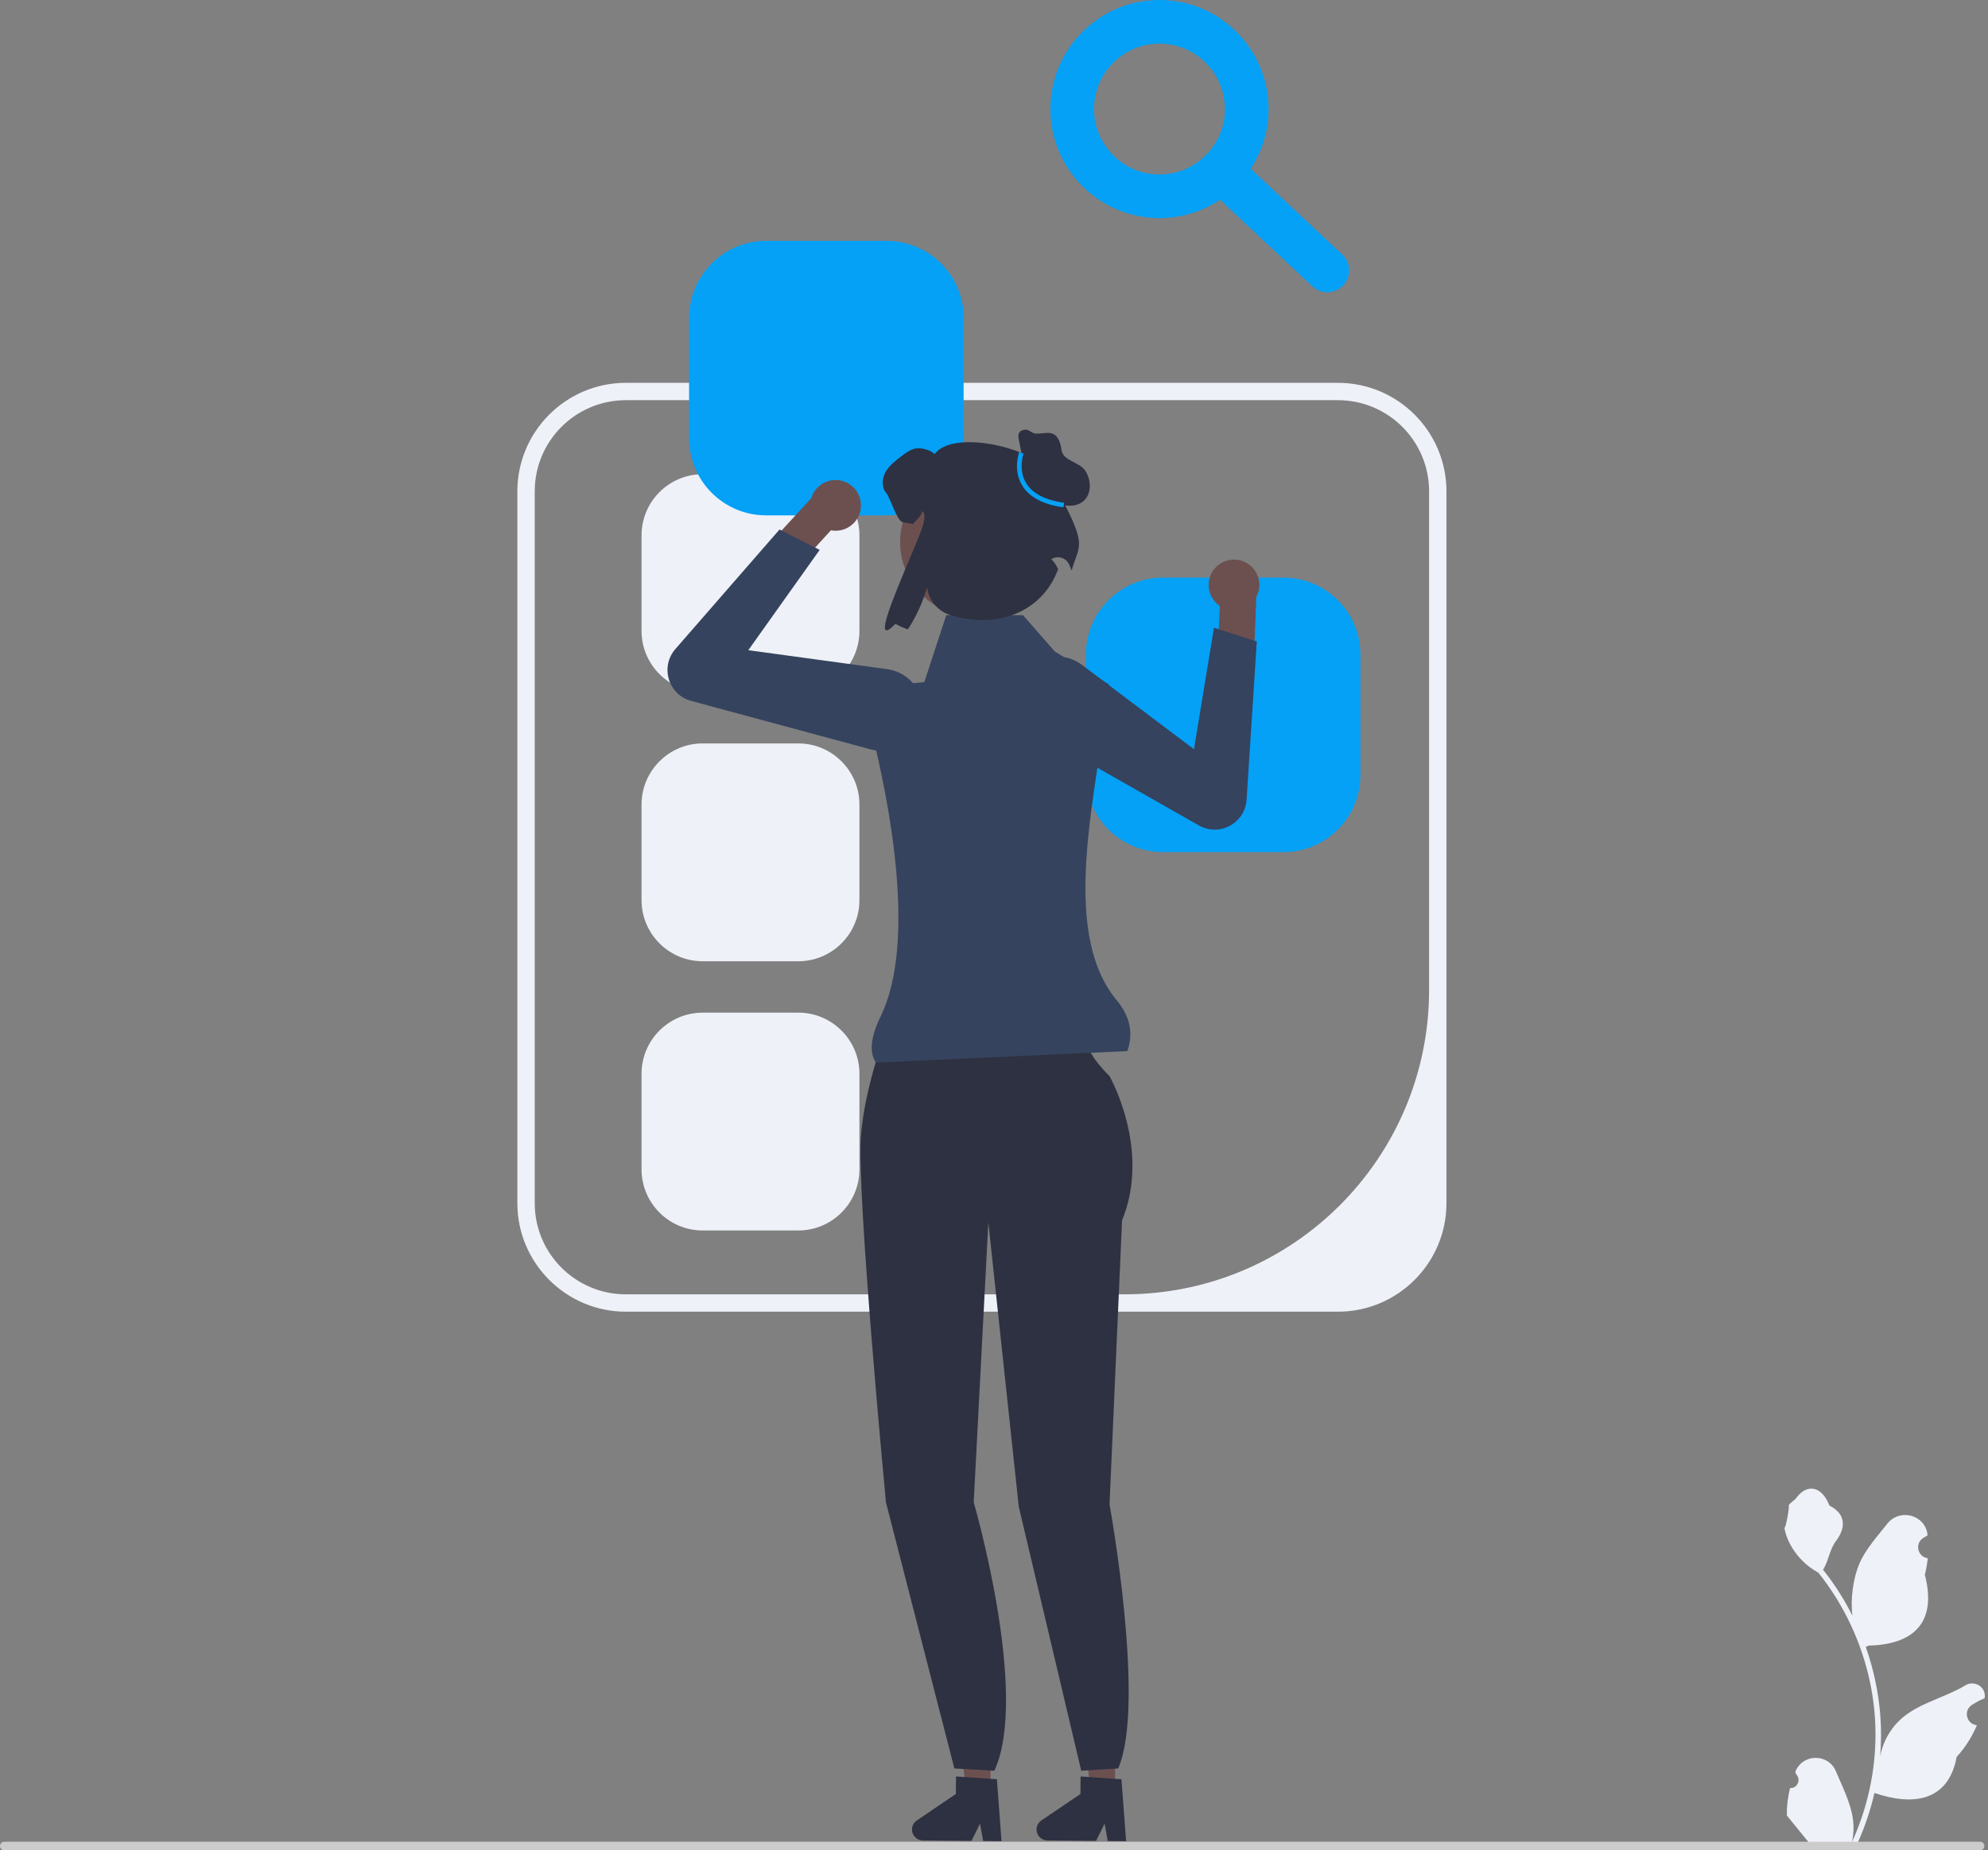 <svg width="391" height="364" viewBox="0 0 391 364" fill="none" xmlns="http://www.w3.org/2000/svg">
<rect x="0" y="0" width="391" height="364" fill="#808080" stroke="none"/>
<g clip-path="url(#clip0_14_1002)">
<path d="M263.141 258.044H123.103C111.332 258.044 101.755 248.468 101.755 236.697V96.658C101.755 84.887 111.332 75.311 123.103 75.311H263.141C274.912 75.311 284.489 84.887 284.489 96.658V236.697C284.489 248.468 274.912 258.044 263.141 258.044ZM123.103 78.726C113.199 78.726 105.171 86.755 105.171 96.658V236.697C105.171 246.6 113.199 254.628 123.103 254.628H221.196C254.265 254.628 281.073 227.821 281.073 194.752V96.658C281.073 86.755 273.045 78.726 263.141 78.726L123.103 78.726Z" fill="#EEF1F7"/>
<path d="M138.2 93.289C131.572 93.289 126.18 98.681 126.18 105.309V124.122C126.18 130.75 131.572 136.142 138.2 136.142H157.013C163.641 136.142 169.033 130.75 169.033 124.122V105.309C169.033 98.681 163.641 93.289 157.013 93.289H138.2Z" fill="#EEF1F7"/>
<path d="M138.2 146.251C131.572 146.251 126.18 151.643 126.18 158.271V177.085C126.18 183.713 131.572 189.105 138.2 189.105H157.013C163.641 189.105 169.033 183.713 169.033 177.085V158.271C169.033 151.643 163.641 146.251 157.013 146.251H138.2Z" fill="#EEF1F7"/>
<path d="M138.2 199.214C131.572 199.214 126.18 204.606 126.18 211.234V230.047C126.18 236.675 131.572 242.067 138.2 242.067H157.013C163.641 242.067 169.033 236.675 169.033 230.047V211.234C169.033 204.606 163.641 199.214 157.013 199.214H138.2Z" fill="#EEF1F7"/>
<path d="M150.676 47.388C142.325 47.388 135.531 54.182 135.531 62.533V86.239C135.531 94.59 142.325 101.384 150.676 101.384H174.382C182.733 101.384 189.527 94.59 189.527 86.239V62.533C189.527 54.182 182.733 47.388 174.382 47.388H150.676Z" fill="#04A1F7"/>
<path d="M228.72 113.635C220.369 113.635 213.575 120.429 213.575 128.781V152.486C213.575 160.838 220.369 167.631 228.72 167.631H252.426C260.777 167.631 267.571 160.838 267.571 152.486V128.781C267.571 120.429 260.777 113.635 252.426 113.635H228.72Z" fill="#04A1F7"/>
<path d="M194.79 352.242L189.975 352.201L187.843 333.193L194.95 333.253L194.79 352.242Z" fill="#6C5050"/>
<path d="M179.365 359.9C179.354 361.085 180.31 362.061 181.499 362.072L191.075 362.152L192.751 358.754L193.366 362.169L196.979 362.202L196.067 350.021L194.81 349.938L189.683 349.584L188.029 349.474L188 352.92L180.308 358.137C179.723 358.534 179.371 359.193 179.365 359.9Z" fill="#2E3141"/>
<path d="M219.293 352.242L214.477 352.201L212.345 333.193L219.453 333.253L219.293 352.242Z" fill="#6C5050"/>
<path d="M203.867 359.9C203.857 361.085 204.812 362.061 206.002 362.072L215.577 362.152L217.253 358.754L217.869 362.169L221.482 362.202L220.569 350.021L219.312 349.938L214.185 349.584L212.531 349.474L212.502 352.92L204.811 358.137C204.226 358.534 203.873 359.193 203.867 359.9Z" fill="#2E3141"/>
<path d="M175.893 198.559L195.414 199.175L213.907 203.285C213.907 203.285 212.058 205.545 218.222 211.71C218.222 211.71 226.441 226.094 220.688 240.066L218.222 295.958C218.222 295.958 225.412 335.358 219.919 347.897L212.659 348.351L200.374 296.412L194.386 240.477L191.509 295.547C191.509 295.547 202.515 333.346 195.565 348.351L187.702 347.897L174.249 295.547C174.249 295.547 168.495 235.135 169.317 223.628C170.139 212.121 175.893 198.559 175.893 198.559Z" fill="#2E3141"/>
<path d="M241.449 110.242C238.78 110.933 237.177 113.656 237.868 116.325C238.185 117.547 238.931 118.542 239.9 119.199L239.9 119.206L239.521 128.376L246.538 131.623L247.098 117.513L247.049 117.514C247.658 116.43 247.868 115.121 247.532 113.822C246.841 111.154 244.117 109.551 241.449 110.242Z" fill="#6C5050"/>
<path d="M202.231 142.967C200.757 141.506 199.902 139.525 199.87 137.371C199.827 134.481 201.275 131.858 203.743 130.355C206.586 128.623 210.141 128.798 212.8 130.8L234.834 147.391L238.761 123.491L247.19 126.204L245.179 157.325C245.038 159.502 243.808 161.42 241.887 162.455C239.967 163.49 237.689 163.464 235.793 162.386L203.95 144.269C203.31 143.905 202.734 143.466 202.231 142.967Z" fill="#35435E"/>
<path d="M168.632 96.873C170.041 99.243 169.262 102.306 166.892 103.714C165.806 104.36 164.576 104.541 163.425 104.325L163.421 104.33L157.234 111.108L149.964 108.474L159.501 98.059L159.535 98.095C159.866 96.897 160.638 95.819 161.791 95.133C164.161 93.725 167.223 94.504 168.632 96.873Z" fill="#6C5050"/>
<path d="M171.304 147.439L135.936 137.885C133.83 137.316 132.194 135.73 131.559 133.643C130.925 131.556 131.401 129.328 132.834 127.683L153.316 104.167L161.213 108.175L147.174 127.911L174.502 131.643C177.8 132.094 180.448 134.472 181.248 137.703C181.942 140.509 181.124 143.391 179.059 145.413C177.52 146.92 175.518 147.725 173.442 147.724C172.733 147.724 172.015 147.63 171.304 147.439Z" fill="#35435E"/>
<path d="M221.729 206.781L172.27 209.05C170.912 206.987 171.279 203.886 173.182 200.002C180.364 185.336 174.909 157.593 171.24 143.147C170.21 139.094 172.974 135.064 177.135 134.648L181.799 134.182L186.109 121.023H201.206L207.469 128.178L218.099 134.635C216.164 154.564 207.92 182.705 219.664 196.817C222.233 199.904 222.961 203.241 221.729 206.781Z" fill="#35435E"/>
<path d="M191.738 121.327C199.859 121.327 206.443 114.743 206.443 106.622C206.443 98.501 199.859 91.917 191.738 91.917C183.616 91.917 177.033 98.501 177.033 106.622C177.033 114.743 183.616 121.327 191.738 121.327Z" fill="#6C5050"/>
<path d="M208.377 97.209C210.423 89.75 188.125 83.354 183.792 89.361C183.189 88.507 180.963 87.988 179.941 88.25C178.919 88.512 178.06 89.167 177.222 89.801C176.069 90.686 174.874 91.603 174.167 92.876C173.455 94.144 173.345 95.873 174.303 96.974C175.063 97.849 176.398 102.498 177.54 102.729C178.337 102.891 179.007 103.022 179.584 103.116C180.097 102.367 181.406 101.426 181.312 100.52C182.088 101.033 181.804 101.936 181.648 102.86C181.127 105.934 169.399 129.733 176.116 122.72C176.782 123.113 177.604 123.48 178.552 123.815C180.161 121.389 181.481 118.528 182.351 115.537L182.357 115.592C182.657 118.192 184.557 120.325 187.07 121.053C197.154 123.975 205.311 119.688 208.116 111.958C207.089 109.873 206.642 110.099 206.734 110.037C208.016 109.173 209.778 109.738 210.329 111.183C210.492 111.609 210.64 111.973 210.768 112.246C212.229 107.017 213.968 107.772 208.377 97.209Z" fill="#2E3141"/>
<path d="M201.421 91.797L200.391 86.531C200.304 86.089 200.222 85.609 200.422 85.204C200.678 84.684 201.338 84.469 201.911 84.552C202.485 84.635 202.914 85.159 203.484 85.259C205.469 85.61 208.091 83.65 208.802 88.608C209.099 90.675 212.397 90.894 213.499 92.668C214.6 94.442 214.736 97.003 213.232 98.452C212.032 99.61 210.103 99.743 208.544 99.152C206.984 98.561 205.733 97.366 204.639 96.107C203.546 94.847 202.556 93.484 201.295 92.393" fill="#2E3141"/>
<path d="M209.163 99.807C205.139 99.245 202.396 97.781 201.011 95.458C199.198 92.416 200.412 89.067 200.465 88.925L201.315 89.242C201.304 89.272 200.202 92.338 201.795 95.001C203.034 97.072 205.555 98.387 209.288 98.908L209.163 99.807Z" fill="#04A1F7"/>
<path d="M228.045 42.908C216.216 42.908 206.591 33.283 206.591 21.454C206.591 9.625 216.216 0 228.045 0C239.874 0 249.499 9.625 249.499 21.454C249.499 33.283 239.874 42.908 228.045 42.908ZM228.045 8.582C220.947 8.582 215.172 14.356 215.172 21.454C215.172 28.552 220.947 34.327 228.045 34.327C235.143 34.327 240.917 28.552 240.917 21.454C240.917 14.356 235.143 8.582 228.045 8.582Z" fill="#04A1F7"/>
<path d="M261.054 57.488C260.003 57.488 258.949 57.105 258.121 56.328L237.985 37.457C236.254 35.837 236.166 33.122 237.788 31.393C239.405 29.659 242.121 29.573 243.851 31.197L263.987 50.067C265.718 51.687 265.806 54.402 264.184 56.131C263.34 57.034 262.198 57.488 261.054 57.488Z" fill="#04A1F7"/>
<path d="M352.061 351.76C353.52 351.852 354.326 350.039 353.222 348.983L353.112 348.546C353.127 348.511 353.141 348.476 353.156 348.441C354.631 344.923 359.631 344.948 361.094 348.471C362.393 351.598 364.046 354.73 364.453 358.036C364.635 359.496 364.553 360.983 364.229 362.415C367.271 355.77 368.872 348.513 368.872 341.215C368.872 339.382 368.772 337.548 368.567 335.719C368.398 334.223 368.165 332.736 367.864 331.263C366.236 323.3 362.71 315.715 357.625 309.379C355.18 308.043 353.141 305.954 351.91 303.45C351.467 302.547 351.121 301.575 350.957 300.586C351.235 300.622 352.006 296.385 351.796 296.125C352.183 295.537 352.877 295.244 353.301 294.67C355.407 291.815 358.308 292.313 359.823 296.193C363.059 297.826 363.09 300.535 361.105 303.14C359.842 304.797 359.668 307.039 358.56 308.814C358.674 308.96 358.792 309.101 358.906 309.247C360.997 311.929 362.806 314.812 364.331 317.84C363.9 314.474 364.536 310.419 365.62 307.806C366.855 304.828 369.169 302.319 371.206 299.745C373.654 296.652 378.673 298.002 379.104 301.922C379.108 301.96 379.112 301.998 379.116 302.036C378.814 302.207 378.517 302.388 378.228 302.58C376.576 303.672 377.146 306.233 379.104 306.535L379.148 306.542C379.039 307.632 378.852 308.713 378.578 309.776C381.192 319.885 375.549 323.567 367.49 323.733C367.312 323.824 367.139 323.915 366.961 324.002C367.778 326.301 368.43 328.659 368.913 331.049C369.347 333.16 369.648 335.295 369.816 337.439C370.026 340.143 370.008 342.862 369.78 345.562L369.794 345.466C370.373 342.492 371.987 339.715 374.332 337.79C377.824 334.921 382.758 333.865 386.526 331.559C388.34 330.448 390.664 331.883 390.347 333.986L390.332 334.086C389.771 334.314 389.224 334.579 388.695 334.875C388.392 335.046 388.095 335.228 387.806 335.419C386.154 336.512 386.725 339.073 388.682 339.375L388.727 339.382C388.758 339.386 388.786 339.391 388.818 339.395C387.855 341.68 386.514 343.801 384.836 345.63C383.201 354.455 376.181 355.293 368.672 352.723H368.667C367.846 356.299 366.646 359.792 365.105 363.122H352.38C352.334 362.981 352.293 362.835 352.252 362.693C353.429 362.766 354.614 362.698 355.773 362.483C354.829 361.325 353.885 360.157 352.941 358.999C352.918 358.976 352.9 358.953 352.881 358.93C352.402 358.337 351.919 357.749 351.44 357.156L351.44 357.155C351.41 355.335 351.628 353.521 352.061 351.76Z" fill="#EEF1F7"/>
<path d="M0 363.16C0 363.626 0.374 364 0.84 364H389.437C389.903 364 390.277 363.626 390.277 363.16C390.277 362.694 389.903 362.319 389.437 362.319H0.84C0.374 362.319 0 362.694 0 363.16Z" fill="#CCCCCC"/>
</g>
<defs>
<clipPath id="clip0_14_1002">
<rect width="390.376" height="364" fill="white"/>
</clipPath>
</defs>
</svg>
